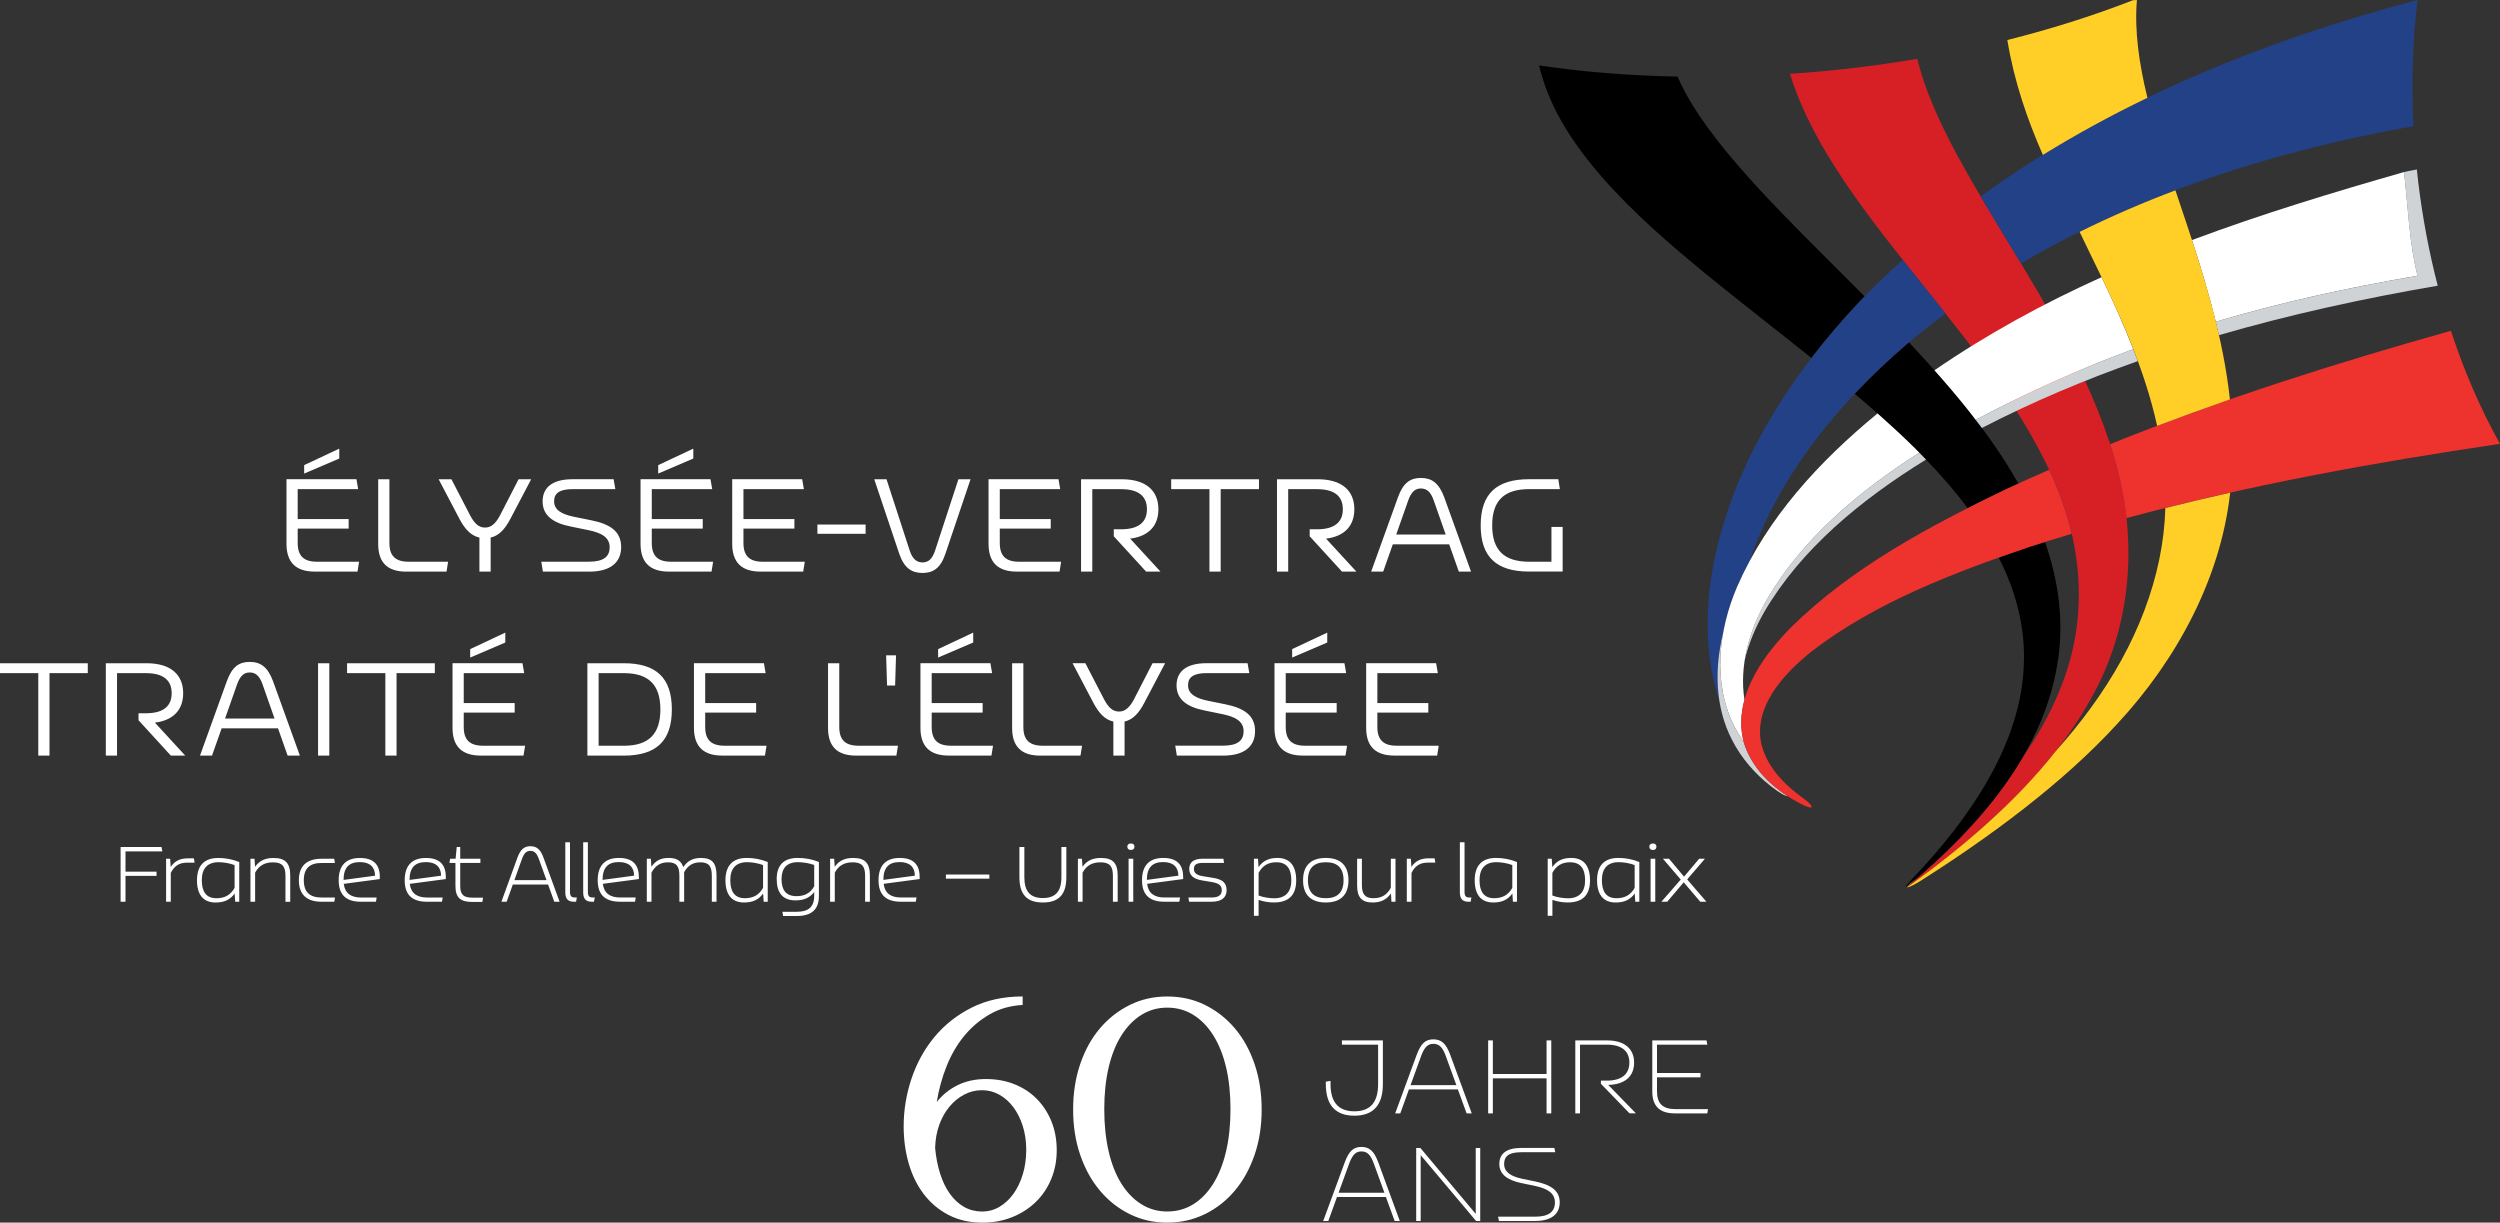 <?xml version="1.0" encoding="UTF-8"?><svg id="Layer_2" xmlns="http://www.w3.org/2000/svg" viewBox="0 0 769.9 376.52"><rect x="0" y="0" width="769.9" height="376.52" fill="#333333" stroke="none"/><defs><style>.cls-1{fill:#ee322e;}.cls-2{fill:#fff;}.cls-3{fill:#ffce27;}.cls-4{fill:#d0d3d6;}.cls-5{fill:#d71f26;}.cls-6{fill:#234187;}</style></defs><g id="Layer_1-2"><path class="cls-2" d="m93.67,145.84l10.81-4.63v-3.05l-10.81,5.08v2.6h0Zm3.25,30.2h13.17l.49-3.05h-12.97c-4.1,0-5.93-1.83-5.93-5.77v-4.43h15.69v-2.93h-15.69v-9.23h18.62l-.53-3.05h-21.54v19.91c0,5.73,2.93,8.54,8.7,8.54h0Zm28.19,0h12.4l.49-3.05h-12.15c-4.11,0-5.93-1.83-5.93-5.77v-19.63h-3.45v19.96c0,5.73,2.89,8.49,8.66,8.49h0Zm34.59-28.45l-5.77,11.22c-1.34,2.44-2.64,3.66-4.55,3.66s-3.21-1.18-4.55-3.66l-5.81-11.22h-3.94l6.34,12.07c1.83,3.49,3.7,5.32,6.22,5.89v10.49h3.46v-10.49c2.48-.57,4.35-2.44,6.14-5.89l6.34-12.07h-3.86Zm7.48,28.45h14.27c6.46,0,9.84-2.76,9.84-7.56s-3.33-7.07-9.19-8.25l-5.24-1.06c-4.02-.81-6.22-2.19-6.22-4.8,0-2.44,1.63-3.74,5.77-3.74h13.09l-.53-3.05h-12.64c-6.22,0-9.23,2.56-9.23,6.83s3.13,6.67,8.78,7.76l5.16,1.06c4.15.81,6.71,2.24,6.71,5.28s-2.03,4.47-6.42,4.47h-14.63l.49,3.05h0Zm35.52-30.2l10.81-4.63v-3.05l-10.81,5.08v2.6h0Zm3.25,30.2h13.17l.49-3.05h-12.96c-4.11,0-5.93-1.83-5.93-5.77v-4.43h15.69v-2.93h-15.69v-9.23h18.61l-.53-3.05h-21.54v19.91c0,5.73,2.93,8.54,8.7,8.54h0Zm28.23,0h13.17l.49-3.05h-12.96c-4.1,0-5.93-1.83-5.93-5.77v-4.43h15.69v-2.93h-15.69v-9.23h18.61l-.53-3.05h-21.54v19.91c0,5.73,2.93,8.54,8.7,8.54h0Zm17.55-11.66h14.84v-2.85h-14.84v2.85h0Zm32.37,12.07c3.21,0,5.57-1.42,7.07-5.98l7.72-22.88h-3.74l-7.19,21.99c-.89,2.68-2.15,3.62-3.86,3.62s-3.05-.93-3.94-3.62l-7.15-21.99h-3.78l7.68,22.88c1.54,4.55,3.94,5.98,7.19,5.98h0Zm29.02-.41h13.17l.49-3.05h-12.96c-4.11,0-5.93-1.83-5.93-5.77v-4.43h15.69v-2.93h-15.69v-9.23h18.61l-.53-3.05h-21.54v19.91c0,5.73,2.93,8.54,8.7,8.54h0Zm34.92-10.16c5.85-.73,8.7-4.1,8.7-9.06,0-5.61-3.7-9.23-11.3-9.23h-12.52v28.45h3.46v-25.4h8.86c5.57,0,7.97,2.32,7.97,6.18s-2.4,6.18-7.97,6.18h-2.24v2.15l9.96,10.89h4.43l-9.35-10.16h0Zm39.66-18.29h-27.03v3.05h11.79v25.4h3.46v-25.4h11.79v-3.05h0Zm20.68,18.29c5.85-.73,8.7-4.1,8.7-9.06,0-5.61-3.7-9.23-11.3-9.23h-12.52v28.45h3.45v-25.4h8.86c5.57,0,7.97,2.32,7.97,6.18s-2.4,6.18-7.97,6.18h-2.24v2.15l9.96,10.89h4.43l-9.35-10.16h0Zm40.86,10.16h3.78l-8.25-22.88c-1.67-4.51-3.94-5.97-7.19-5.97s-5.45,1.46-7.07,5.97l-8.25,22.88h3.7l2.97-8.41h17.36l2.97,8.41h0Zm-19.26-11.42l3.7-10.53c.98-2.68,2.16-3.66,3.9-3.66s3.01.97,3.94,3.66l3.7,10.53h-15.24Zm47.8-2.32v10.69h-6.87c-7.72,0-11.38-3.58-11.38-11.18s3.66-11.18,11.38-11.18h9.47l-.49-3.05h-8.98c-10.12,0-14.92,4.55-14.92,14.22s4.8,14.22,14.92,14.22h10.32v-13.74h-3.46Z"/><path class="cls-2" d="m27.03,204.25H0v3.05h11.79v25.4h3.45v-25.4h11.79v-3.05h0Zm20.68,18.29c5.85-.73,8.7-4.11,8.7-9.06,0-5.61-3.7-9.23-11.3-9.23h-12.52v28.45h3.45v-25.4h8.86c5.57,0,7.97,2.32,7.97,6.18s-2.4,6.18-7.97,6.18h-2.24v2.15l9.96,10.89h4.43l-9.35-10.16h0Zm40.86,10.16h3.78l-8.25-22.88c-1.67-4.51-3.94-5.98-7.19-5.98s-5.45,1.46-7.07,5.98l-8.25,22.88h3.7l2.97-8.41h17.35l2.97,8.41h0Zm-19.26-11.42l3.7-10.53c.98-2.68,2.15-3.66,3.9-3.66s3.01.98,3.94,3.66l3.7,10.53h-15.24Zm28.64,11.42h3.46v-28.45h-3.46v28.45h0Zm35.96-28.45h-27.03v3.05h11.79v25.4h3.45v-25.4h11.79v-3.05h0Zm10.89-1.75l10.81-4.63v-3.05l-10.81,5.08v2.6h0Zm3.25,30.2h13.17l.49-3.05h-12.97c-4.1,0-5.93-1.83-5.93-5.77v-4.43h15.69v-2.93h-15.69v-9.23h18.62l-.53-3.05h-21.54v19.92c0,5.73,2.93,8.53,8.7,8.53h0Zm44.06-28.45h-11.22v28.45h11.22c10.04,0,14.79-4.55,14.79-14.22s-4.76-14.23-14.79-14.23h0Zm0,25.4h-7.76v-22.35h7.76c7.64,0,11.26,3.58,11.26,11.18s-3.62,11.18-11.26,11.18h0Zm30.29,3.05h13.17l.49-3.05h-12.96c-4.1,0-5.93-1.83-5.93-5.77v-4.43h15.69v-2.93h-15.69v-9.23h18.61l-.53-3.05h-21.54v19.92c0,5.73,2.93,8.53,8.7,8.53h0Zm41.25,0h12.4l.49-3.05h-12.15c-4.11,0-5.93-1.83-5.93-5.77v-19.63h-3.46v19.96c0,5.73,2.89,8.49,8.66,8.49h0Zm9.53-21.58h2.48l.28-9.31h-3.05l.29,9.31h0Zm15.72-8.62l10.81-4.63v-3.05l-10.81,5.08v2.6h0Zm3.25,30.2h13.17l.49-3.05h-12.96c-4.11,0-5.93-1.83-5.93-5.77v-4.43h15.69v-2.93h-15.69v-9.23h18.61l-.53-3.05h-21.54v19.92c0,5.73,2.93,8.53,8.7,8.53h0Zm28.19,0h12.4l.49-3.05h-12.15c-4.1,0-5.93-1.83-5.93-5.77v-19.63h-3.46v19.96c0,5.73,2.89,8.49,8.66,8.49h0Zm34.59-28.45l-5.77,11.22c-1.34,2.44-2.64,3.66-4.55,3.66s-3.21-1.18-4.55-3.66l-5.81-11.22h-3.94l6.34,12.07c1.83,3.49,3.7,5.32,6.22,5.89v10.49h3.45v-10.49c2.48-.57,4.35-2.44,6.14-5.89l6.34-12.07h-3.86Zm7.48,28.45h14.27c6.46,0,9.83-2.76,9.83-7.56s-3.33-7.07-9.18-8.25l-5.24-1.06c-4.02-.81-6.22-2.2-6.22-4.8,0-2.44,1.63-3.74,5.77-3.74h13.09l-.53-3.05h-12.64c-6.22,0-9.23,2.56-9.23,6.83s3.13,6.67,8.78,7.76l5.16,1.06c4.15.81,6.71,2.24,6.71,5.28s-2.03,4.47-6.42,4.47h-14.63l.49,3.05h0Zm35.52-30.2l10.81-4.63v-3.05l-10.81,5.08v2.6h0Zm3.25,30.2h13.17l.49-3.05h-12.96c-4.11,0-5.93-1.83-5.93-5.77v-4.43h15.69v-2.93h-15.69v-9.23h18.61l-.53-3.05h-21.54v19.92c0,5.73,2.93,8.53,8.7,8.53h0Zm28.23,0h13.17l.49-3.05h-12.97c-4.1,0-5.93-1.83-5.93-5.77v-4.43h15.69v-2.93h-15.69v-9.23h18.62l-.53-3.05h-21.54v19.92c0,5.73,2.93,8.53,8.7,8.53h0Z"/><path class="cls-2" d="m37.13,277.7h1.52v-7.97h9.56v-1.3h-9.56v-6.24h11.34l-.24-1.35h-12.61v16.85h0Zm22.59-13.36h-1.85c-2.36,0-4.04.75-5.3,2.65l-.17-2.53h-1.25v13.24h1.44v-8.86c1.08-2.21,2.67-3.18,5.01-3.18h2.33l-.22-1.32h0Zm7.46-.12c-4.31,0-6.52,2.41-6.52,6.84s1.9,6.88,5.73,6.88c2.62,0,4.48-.82,5.87-2.77l.17,2.53h1.25v-12.23c-2.19-.89-4.38-1.25-6.5-1.25h0Zm-.53,12.4c-3.18,0-4.5-2.05-4.5-5.56s1.66-5.54,5.2-5.54c1.47.02,3.32.29,4.89.89v7.03c-1.2,2.14-2.99,3.18-5.58,3.18h0Zm17.65-12.4c-2.55,0-4.38.77-5.75,2.72l-.17-2.48h-1.25v13.24h1.44v-8.95c1.18-2.19,2.96-3.18,5.51-3.18,2.89,0,3.83,1.27,3.83,4.12v8.02h1.47v-8.11c0-3.78-1.52-5.37-5.08-5.37h0Zm14.77,13.48h3.88l.22-1.3h-4.12c-3.61,0-5.49-1.61-5.49-5.32s1.88-5.32,5.49-5.32h4.09l-.22-1.3h-3.85c-4.53,0-7.03,2.12-7.03,6.62s2.5,6.62,7.03,6.62h0Zm17.9-7.68c0-3.76-1.95-5.8-6.12-5.8s-6.55,2.17-6.55,6.86,2.5,6.62,6.88,6.62h4.6l.22-1.3h-4.82c-3.08,0-4.96-1.3-5.32-4.21l11.1-1.47v-.7h0Zm-11.17.96c.02-3.85,1.71-5.49,5.05-5.49,3.15,0,4.65,1.64,4.65,4.19l-9.7,1.3h0Zm31.49-.96c0-3.76-1.95-5.8-6.11-5.8s-6.55,2.17-6.55,6.86,2.5,6.62,6.88,6.62h4.6l.22-1.3h-4.82c-3.08,0-4.96-1.3-5.32-4.21l11.1-1.47v-.7h0Zm-11.17.96c.02-3.85,1.71-5.49,5.06-5.49,3.15,0,4.65,1.64,4.65,4.19l-9.7,1.3h0Zm19.39,5.46c-2.6,0-3.78-.79-3.78-3.54v-7.15h6.21v-1.3h-6.21v-3.61h-1.08l-.34,3.61h-1.68l-.22,1.3h1.85v7.1c0,3.61,1.57,4.91,5.15,4.91h3.13l.22-1.32h-3.25Zm25.18,1.25h1.64l-4.96-13.58c-.94-2.62-2.17-3.51-4.02-3.51s-3.03.89-4,3.51l-4.93,13.58h1.61l1.9-5.3h10.86l1.9,5.3h0Zm-12.28-6.64l2.33-6.52c.67-1.83,1.42-2.5,2.6-2.5s1.95.67,2.6,2.5l2.36,6.52h-9.89Zm15.68,3.73c0,2.07.87,2.91,2.6,2.91h.72l.24-1.3h-.65c-1.03,0-1.47-.46-1.47-1.71v-15.29h-1.44v15.38h0Zm5.51,0c0,2.07.87,2.91,2.6,2.91h.72l.24-1.3h-.65c-1.04,0-1.47-.46-1.47-1.71v-15.29h-1.44v15.38h0Zm17.13-4.77c0-3.76-1.95-5.8-6.11-5.8s-6.55,2.17-6.55,6.86,2.5,6.62,6.89,6.62h4.6l.22-1.3h-4.81c-3.08,0-4.96-1.3-5.32-4.21l11.1-1.47v-.7h0Zm-11.17.96c.02-3.85,1.71-5.49,5.06-5.49,3.15,0,4.65,1.64,4.65,4.19l-9.7,1.3h0Zm30.39-6.76c-2.41,0-4.17.79-5.54,2.84-.58-1.9-1.97-2.84-4.43-2.84s-4.02.77-5.37,2.72l-.17-2.48h-1.25v13.24h1.44v-8.95c1.18-2.19,2.79-3.18,5.1-3.18,2.65,0,3.49,1.27,3.49,4.12v8.02h1.47v-8.21c0-.29,0-.58-.02-.87,1.18-2.12,2.74-3.06,5.03-3.06,2.65,0,3.51,1.27,3.51,4.12v8.02h1.45v-8.11c0-3.78-1.37-5.37-4.72-5.37h0Zm13.98,0c-4.31,0-6.52,2.41-6.52,6.84s1.9,6.88,5.73,6.88c2.62,0,4.48-.82,5.87-2.77l.17,2.53h1.25v-12.23c-2.19-.89-4.38-1.25-6.5-1.25h0Zm-.53,12.4c-3.18,0-4.5-2.05-4.5-5.56s1.66-5.54,5.2-5.54c1.47.02,3.32.29,4.89.89v7.03c-1.2,2.14-2.99,3.18-5.59,3.18h0Zm16.24-12.4c-4.36,0-6.45,2.33-6.45,6.52s1.85,6.55,5.75,6.55c2.48,0,4.38-.72,5.8-2.58v1.23c0,3.42-1.85,4.86-5.34,4.86h-4.45l.22,1.3h4.21c4.43,0,6.81-1.9,6.81-6.16v-10.47c-2.07-.87-4.29-1.25-6.55-1.25h0Zm-.36,11.77c-3.27,0-4.6-1.95-4.6-5.25s1.57-5.22,5.08-5.22c1.45.02,3.35.27,4.98.87v6.57c-1.2,2.14-3.03,3.03-5.46,3.03h0Zm17.53-11.77c-2.55,0-4.38.77-5.75,2.72l-.17-2.48h-1.25v13.24h1.44v-8.95c1.18-2.19,2.96-3.18,5.51-3.18,2.89,0,3.83,1.27,3.83,4.12v8.02h1.47v-8.11c0-3.78-1.52-5.37-5.08-5.37h0Zm20.4,5.8c0-3.76-1.95-5.8-6.11-5.8s-6.55,2.17-6.55,6.86,2.5,6.62,6.88,6.62h4.6l.22-1.3h-4.81c-3.08,0-4.96-1.3-5.32-4.21l11.1-1.47v-.7h0Zm-11.17.96c.02-3.85,1.71-5.49,5.05-5.49,3.15,0,4.65,1.64,4.65,4.19l-9.7,1.3h0Zm19.26-.38h13.38v-1.28h-13.38v1.28h0Zm29.87,7.34c4.91,0,7.22-2.48,7.22-7.75v-9.34h-1.52v9.34c0,4.33-1.83,6.38-5.71,6.38s-5.7-2.05-5.7-6.38v-9.34h-1.52v9.34c0,5.27,2.31,7.75,7.22,7.75h0Zm17.95-13.72c-2.55,0-4.38.77-5.75,2.72l-.17-2.48h-1.25v13.24h1.44v-8.95c1.18-2.19,2.96-3.18,5.51-3.18,2.89,0,3.83,1.27,3.83,4.12v8.02h1.47v-8.11c0-3.78-1.52-5.37-5.08-5.37h0Zm9.16-2.46c.7,0,1.08-.36,1.08-1.01s-.39-.99-1.08-.99-1.11.36-1.11.99.41,1.01,1.11,1.01h0Zm-.72,15.94h1.44v-13.24h-1.44v13.24h0Zm16.8-7.68c0-3.76-1.95-5.8-6.11-5.8s-6.55,2.17-6.55,6.86,2.5,6.62,6.89,6.62h4.6l.22-1.3h-4.82c-3.08,0-4.96-1.3-5.32-4.21l11.1-1.47v-.7h0Zm-11.17.96c.02-3.85,1.71-5.49,5.05-5.49,3.15,0,4.65,1.64,4.65,4.19l-9.7,1.3h0Zm13.01,6.72h7.03c2.89,0,4.52-1.25,4.52-3.54s-1.32-3.35-4.12-3.8l-3.25-.53c-1.85-.31-2.7-.96-2.7-2.24,0-1.2.72-1.83,2.65-1.83h6.62l-.19-1.3h-6.4c-2.77,0-4.12,1.13-4.12,3.13s1.35,3.11,3.88,3.54l3.18.53c2.09.38,2.96,1.04,2.96,2.5s-1.01,2.24-3.06,2.24h-7.2l.19,1.3h0Zm27.18-13.48c-2.58,0-4.4.84-5.8,2.82l-.17-2.58h-1.25v17.57h1.44v-4.89c1.57.53,3.08.79,4.74.79,4.69,0,6.84-2.41,6.84-6.81s-1.9-6.91-5.8-6.91h0Zm-.99,12.42c-1.4,0-3.2-.24-4.79-.84v-6.98c1.18-2.19,2.91-3.27,5.46-3.27,3.27,0,4.62,2.07,4.62,5.56s-1.71,5.54-5.3,5.54h0Zm15.91,1.3c4.53,0,6.98-2.33,6.98-6.86s-2.45-6.86-6.98-6.86-7.01,2.31-7.01,6.86,2.48,6.86,7.01,6.86h0Zm0-1.32c-3.61,0-5.51-1.78-5.51-5.54s1.9-5.54,5.51-5.54,5.46,1.78,5.46,5.54-1.88,5.54-5.46,5.54h0Zm20.02-12.16v8.96c-1.18,2.19-2.91,3.2-5.32,3.2-2.65,0-3.59-1.23-3.59-4.07v-8.09h-1.47v8.28c0,3.61,1.45,5.2,4.77,5.2,2.45,0,4.26-.82,5.66-2.79l.14,2.55h1.25v-13.24h-1.45Zm13.49-.12h-1.85c-2.36,0-4.05.75-5.3,2.65l-.17-2.53h-1.25v13.24h1.45v-8.86c1.08-2.21,2.67-3.18,5.01-3.18h2.33l-.22-1.32h0Zm7.77,10.45c0,2.07.87,2.91,2.6,2.91h.72l.24-1.3h-.65c-1.04,0-1.47-.46-1.47-1.71v-15.29h-1.44v15.38h0Zm11.09-10.57c-4.31,0-6.52,2.41-6.52,6.84s1.9,6.88,5.73,6.88c2.62,0,4.48-.82,5.87-2.77l.17,2.53h1.25v-12.23c-2.19-.89-4.38-1.25-6.5-1.25h0Zm-.53,12.4c-3.18,0-4.5-2.05-4.5-5.56s1.66-5.54,5.2-5.54c1.47.02,3.32.29,4.89.89v7.03c-1.2,2.14-2.98,3.18-5.59,3.18h0Zm23.71-12.4c-2.58,0-4.41.84-5.8,2.82l-.17-2.58h-1.25v17.57h1.45v-4.89c1.56.53,3.08.79,4.74.79,4.69,0,6.84-2.41,6.84-6.81s-1.9-6.91-5.8-6.91h0Zm-.99,12.42c-1.4,0-3.2-.24-4.79-.84v-6.98c1.18-2.19,2.91-3.27,5.46-3.27,3.27,0,4.62,2.07,4.62,5.56s-1.71,5.54-5.3,5.54h0Zm15.49-12.42c-4.31,0-6.52,2.41-6.52,6.84s1.9,6.88,5.73,6.88c2.62,0,4.48-.82,5.87-2.77l.17,2.53h1.25v-12.23c-2.19-.89-4.38-1.25-6.5-1.25h0Zm-.53,12.4c-3.18,0-4.5-2.05-4.5-5.56s1.66-5.54,5.2-5.54c1.47.02,3.32.29,4.89.89v7.03c-1.2,2.14-2.98,3.18-5.58,3.18h0Zm11.22-14.85c.7,0,1.08-.36,1.08-1.01s-.39-.99-1.08-.99-1.11.36-1.11.99.41,1.01,1.11,1.01h0Zm-.72,15.94h1.44v-13.24h-1.44v13.24h0Zm17.19,0l-5.92-6.88,5.46-6.36h-1.78l-4.65,5.51-4.62-5.51h-1.88l5.49,6.4-5.97,6.84h1.8l5.08-5.99,5.1,5.99h1.88Z"/><path class="cls-2" d="m425.88,320.4h-12.62v1.32h11.14v12.14c0,5.59-2.38,8.38-7.29,8.38s-7.36-2.79-7.36-8.38v-1l-1.45.26v.74c0,6.42,2.92,9.73,8.8,9.73s8.77-3.34,8.77-9.73v-13.46h0Zm25.79,22.48h1.57l-6.65-18.11c-1.29-3.44-2.73-4.69-5.17-4.69s-3.82,1.25-5.11,4.69l-6.65,18.11h1.57l2.67-7.39h15.06l2.7,7.39h0Zm-17.28-8.7l3.28-9.03c1.03-2.73,2.06-3.69,3.76-3.69s2.79.96,3.79,3.69l3.28,9.03h-14.1Zm41.89-13.78v10.34h-16.54v-10.34h-1.45v22.48h1.45v-10.79h16.54v10.79h1.45v-22.48h-1.45Zm18.96,13.71c5.36-.13,8-2.76,8-6.87s-2.76-6.84-8.38-6.84h-9.73v22.48h1.45v-21.17h8.26c4.75,0,6.94,2.12,6.94,5.52s-2.18,5.56-6.94,5.56h-1.83v.96l8.83,9.12h1.96l-8.54-8.77h0Zm20.49,8.77h10.05l.22-1.32h-10.12c-3.85,0-5.59-1.74-5.59-5.49v-4.3h13.39v-1.32h-13.39v-8.74h15.51l-.26-1.32h-16.7v15.74c0,4.5,2.28,6.74,6.87,6.74h0Z"/><path class="cls-2" d="m429.51,376.01h1.57l-6.65-18.11c-1.29-3.44-2.73-4.69-5.17-4.69s-3.82,1.25-5.11,4.69l-6.65,18.11h1.57l2.67-7.39h15.06l2.7,7.39h0Zm-17.28-8.7l3.28-9.03c1.03-2.73,2.06-3.69,3.76-3.69s2.79.96,3.79,3.69l3.28,9.03h-14.1Zm42.24-13.78v20.3l-17.05-20.3h-1.29v22.48h1.38v-20.27l17.06,20.27h1.28v-22.48h-1.38Zm7.13,22.48h11.18c4.98,0,7.55-2.12,7.55-5.75s-2.79-5.4-7.42-6.39l-4.08-.84c-3.69-.77-5.62-2.18-5.62-4.56s1.41-3.63,5.3-3.63h10.44l-.26-1.32h-10.21c-4.69,0-6.75,1.86-6.75,4.95s2.38,4.95,6.81,5.88l4.05.83c3.89.84,6.26,2.18,6.26,5.11s-1.96,4.4-6.1,4.4h-11.4l.26,1.32h0Z"/><path class="cls-2" d="m323.82,345.38c-1.08-2.66-2.57-4.96-4.49-6.92s-4.21-3.47-6.87-4.54c-2.66-1.08-5.6-1.62-8.83-1.62s-6.12.62-8.68,1.87c-2.56,1.25-4.71,2.98-6.46,5.2.61-3.84,1.62-7.52,3.03-11.05,1.41-3.53,3.23-6.65,5.45-9.34,2.22-2.69,4.83-4.9,7.82-6.61,2.99-1.72,6.38-2.68,10.15-2.88v-2.62c-5.92,0-11.16,1.15-15.7,3.43-4.54,2.29-8.36,5.3-11.46,9.04-3.1,3.74-5.45,8.01-7.07,12.82-1.61,4.81-2.42,9.71-2.42,14.69,0,4.04.52,7.86,1.56,11.46,1.04,3.6,2.59,6.75,4.64,9.44,2.05,2.69,4.59,4.83,7.62,6.41,3.03,1.58,6.49,2.37,10.4,2.37,3.3,0,6.34-.56,9.14-1.67,2.79-1.11,5.21-2.66,7.27-4.64,2.05-1.98,3.65-4.34,4.79-7.07,1.14-2.73,1.72-5.7,1.72-8.93s-.54-6.17-1.62-8.83h0Zm-34.58,1.06c.77-2.15,1.82-4.02,3.13-5.6,1.31-1.58,2.83-2.83,4.54-3.74,1.72-.91,3.55-1.36,5.5-1.36s3.65.45,5.3,1.36c1.65.91,3.1,2.19,4.34,3.84,1.24,1.65,2.22,3.6,2.93,5.86.71,2.26,1.06,4.69,1.06,7.32s-.35,5.2-1.06,7.52c-.71,2.32-1.67,4.33-2.88,6.01-1.21,1.68-2.64,3.01-4.29,3.99-1.65.98-3.45,1.46-5.4,1.46s-3.85-.47-5.5-1.41c-1.65-.94-3.1-2.27-4.34-3.99-1.25-1.72-2.26-3.79-3.03-6.21-.77-2.42-1.3-5.08-1.56-7.97.07-2.56.49-4.91,1.26-7.07h0Zm43.41,9.19c1.45,4.24,3.46,7.91,6.06,11,2.59,3.1,5.65,5.52,9.19,7.27,3.53,1.75,7.38,2.62,11.56,2.62s8.04-.88,11.61-2.62c3.57-1.75,6.65-4.17,9.24-7.27,2.59-3.09,4.61-6.76,6.06-11,1.45-4.24,2.17-8.88,2.17-13.93s-.72-9.71-2.17-13.98c-1.45-4.27-3.47-7.94-6.06-11-2.59-3.06-5.65-5.47-9.19-7.22-3.53-1.75-7.42-2.62-11.66-2.62s-8.03.88-11.56,2.62c-3.53,1.75-6.6,4.16-9.19,7.22-2.59,3.06-4.61,6.73-6.06,11-1.45,4.27-2.17,8.93-2.17,13.98s.72,9.69,2.17,13.93h0Zm8.78-26.95c.91-3.84,2.22-7.12,3.94-9.84,1.72-2.73,3.77-4.83,6.16-6.31,2.39-1.48,5.03-2.22,7.93-2.22s5.64.74,8.02,2.22c2.39,1.48,4.44,3.58,6.16,6.31,1.72,2.73,3.03,6.01,3.94,9.84.91,3.84,1.36,8.14,1.36,12.92s-.46,9.1-1.36,12.97c-.91,3.87-2.22,7.18-3.94,9.94-1.72,2.76-3.77,4.88-6.16,6.36-2.39,1.48-5.06,2.22-8.02,2.22s-5.54-.74-7.93-2.22c-2.39-1.48-4.44-3.58-6.16-6.31s-3.03-6.04-3.94-9.94c-.91-3.9-1.36-8.24-1.36-13.02s.45-9.09,1.36-12.92h0Z"/><path class="cls-5" d="m649.39,135.46c-8.59-25.6-23.41-48.14-36.52-70.08-9.47-15.77-18.8-32.21-22.43-47.26-13.33,2.26-26.48,3.76-39.2,4.62,2.75,8.94,6.84,16.98,11.18,24.37,7.24,12.05,15.52,22.74,23.72,33.13,16.39,20.67,33.04,40.24,43.8,62.13,10.93,21.61,14.29,46.37,4.3,70.31-2.8,6.96-6.71,13.84-11.34,20.55-8.71,14.88-21.42,27.96-34.98,39.33-.57.48-.86.63-.92.56,0,.24.46.09,1.54-.7,21.12-15.33,42.74-34.51,55.17-56.89,14.4-24.97,14.66-54.81,5.69-80.07h0Z"/><path d="m621.57,148.92c-4.41-7.85-9.62-15.27-15.09-22.14-5.87-7.42-12.15-14.48-18.59-21.35-.23.19-.46.37-.69.56-5.59,4.79-10.96,9.88-16.02,15.26,6.48,5.5,12.77,11.1,18.67,16.96,5.81,5.76,11.32,11.86,16.12,18.28,3.97-2.02,7.96-3.98,11.95-5.91,1.21-.56,2.42-1.1,3.64-1.65h0Zm-47.33-57.62c-8.61-8.68-17.28-17.17-25.52-25.7-9.43-9.78-18.41-19.68-25.24-29.77-2.8-4.08-5.12-8.22-6.84-12.24-15.73-.31-30.18-1.56-42.69-3.45,3.36,13.98,11.33,25.02,19.26,34.26,10.1,11.5,21.25,21.03,32.39,30.18,10.79,8.8,21.7,17.2,32.26,25.67,4.74-6.18,9.82-12.11,15.16-17.75.4-.41.81-.8,1.21-1.21h0Zm14.49,179.53c-1.86,1.94-2.42,3.08-.8,1.72,21.5-18.03,40.87-40.32,45.54-67.34,2.35-13.25.56-26.13-3.69-38.29-1.4.44-2.8.85-4.2,1.3-3.35,1.13-6.71,2.29-10.05,3.48,5.25,10.36,8.28,21.45,7.71,33.3-.88,23.48-15.85,46.34-34.51,65.82h0Z"/><path class="cls-6" d="m573.03,92.5c-22.41,23.65-40.48,52.29-45.83,84.01-2.14,13.16-1.86,26.98,2.36,39.65-1.16-7.01-.61-14.31,1.12-21.29.88-4.89,2.36-9.69,4.28-14.17,1.14-2.61,2.41-5.14,3.74-7.63,8.85-26.15,27.17-48.8,48.5-67.08,3.88-3.29,7.89-6.39,11.96-9.42-4.28-5.41-8.66-10.83-13.02-16.33-.06-.07-.12-.15-.17-.22-4.44,4.03-8.78,8.15-12.94,12.49h0Zm-35.95,136.18c.14.48.25.96.43,1.43.85,2.14,1.94,4.07,3.17,5.83.88,1,1.77,1.99,2.71,2.93,6.28,6.21,8.2,5.62,4.05.26-3.96-2.92-7.51-6.38-10.36-10.45h0Zm206.16-189.83c-.69-13.49-.23-26.53,1.26-38.85-47.69,12.5-94.84,31.72-134.54,60.48.97,1.64,1.94,3.27,2.91,4.89,3.11,5.21,6.32,10.45,9.51,15.76,36.62-21.55,78.53-34.76,120.86-42.28h0Z"/><path class="cls-4" d="m750.72,87.98c-2.61-10.08-4.63-20.67-5.97-31.63-.17-1.39-.32-2.78-.46-4.16-.19.08-2.93.52-3.95.81,1.22,10.64,1.64,22.2,4.16,31.93-21.86,3.75-42.34,8.28-62.14,14.16.34,1.37.67,2.74.98,4.12,22.07-6.41,44.67-11.33,67.38-15.23h0Zm-93.77,19.55c-16.29,6.02-32.32,13.16-48.52,21.77.64.83,1.29,1.65,1.92,2.49,15.45-7.99,31.53-14.77,48.02-20.58-.45-1.23-.94-2.45-1.42-3.68h0Zm-63.82,34c-.68-.71-1.37-1.41-2.07-2.11-18.88,12.02-36.1,26.6-46.95,45.19-3.3,5.78-5.76,12.1-6.81,18.56,1.27-5.08,3.35-10.03,5.97-14.63,11.4-19.53,29.84-34.64,49.85-47h0Zm-55.62,88.58c-.18-.47-.29-.95-.43-1.43-1.03-1.48-1.98-3.04-2.82-4.68-4.67-9-5.36-19.27-3.58-29.15-2.74,11.03-2.54,22.87,2.74,33.07,2.9,5.66,7.02,10.34,11.86,14.14,2.79,2.19,4.56,3.15,5.28,3.13-5.6-3.6-10.38-8.36-13.05-15.08h0Z"/><path class="cls-2" d="m744.5,84.92c-2.52-9.72-2.93-21.28-4.16-31.93-22.17,6.34-44.05,12.99-65.3,20.94,2.66,8.17,5.21,16.56,7.32,25.14,19.8-5.88,40.28-10.41,62.14-14.16h0Zm-97.3.44c-17.81,8.04-35.04,17.38-51.46,28.67,3.68,4.16,7.3,8.37,10.75,12.74.66.82,1.29,1.68,1.94,2.52,16.2-8.61,32.23-15.75,48.52-21.77-2.89-7.41-6.21-14.78-9.75-22.16h0Zm-56.14,54.05c-.4-.41-.79-.82-1.2-1.23-3.74-3.71-7.66-7.31-11.65-10.86-17.91,14.74-33.9,32.02-43.24,53.35-5.8,13.54-7.68,29.86-.7,43.32.84,1.64,1.79,3.19,2.82,4.67-1.23-4.26-1.01-8.81.14-13.1-1.67-10.55,1.49-21.5,6.9-30.97,10.85-18.58,28.07-33.17,46.95-45.19h0Z"/><path class="cls-1" d="m769.9,136.69c-5.85-10.44-10.96-22.14-15.12-34.82-35.48,9.96-70.71,21.11-104.96,34.92.59,1.74,1.14,3.5,1.64,5.28.05.18.1.37.15.55.45,1.62.86,3.25,1.23,4.89.06.28.13.55.19.83.35,1.61.66,3.23.94,4.85.04.26.09.52.14.78.3,1.85.56,3.72.76,5.59,37.61-10.16,76.27-17.15,115.03-22.88h0Zm-120.08.07s0,0,0,0h0s0,0,0,0h0Zm-31.89,13.81c-23.71,11.48-47.53,24-66.72,42.96-4.65,4.84-8.99,10.15-11.92,16.4-2.94,6.12-4.25,13.63-1.78,20.19,3.25,8.18,9.59,13.47,16.74,17.27,4.45,2.36,4.95,1.23.99-1.61-6.29-4.53-11.36-10.13-12.88-16.96-2.21-11.1,6.55-21.06,15.77-28.39,19.39-14.86,43.53-24.13,67.44-32.19,4.12-1.34,8.27-2.61,12.43-3.85-1.56-6.76-3.93-13.36-6.96-19.71-4.39,1.92-8.77,3.88-13.12,5.91h0Zm13.11-5.91s0,0,0,0h0s0,0,0,0h0Z"/><path class="cls-3" d="m658.07,0l-1.23.08s-.06.02-.09.03c-12.68,4.94-25.62,8.96-38.57,12.21,2.11,12.92,6.19,24.51,10.94,35.39,10.38-6.41,21.14-12.26,32.2-17.59-2.57-10.51-4.03-20.64-3.24-30.12h0Zm-70.15,272.55c.8-.67,1.59-1.37,2.39-2.06-.62.48-1.24.98-1.85,1.46-.62.49-.97.82-1.12,1.04.15-.09.33-.23.58-.44h0Zm.62-.14c-.61.44-1,.67-1.25.75.05.34,1.69-.32,4.11-1.86,21.21-13.43,43.87-30.07,60.65-48.4,18.57-20,31.87-45.11,34.75-71.17-6.68,1.49-13.33,3.07-19.96,4.73-.59,21.05-8.93,42.45-23.05,61.68-3.22,4.44-6.83,8.84-10.7,13.18-12.35,15.71-28.59,29.5-44.56,41.08h0Zm98.19-149.4c-2.06-18.92-7.66-37.05-13.36-54.17-1.14-3.42-2.29-6.83-3.43-10.23-10.07,3.8-19.92,8.05-29.5,12.8,1.29,2.63,2.57,5.25,3.8,7.86,8.46,17.2,16.22,34.25,20.07,51.88,7.44-2.82,14.92-5.53,22.43-8.14h0Z"/></g></svg>